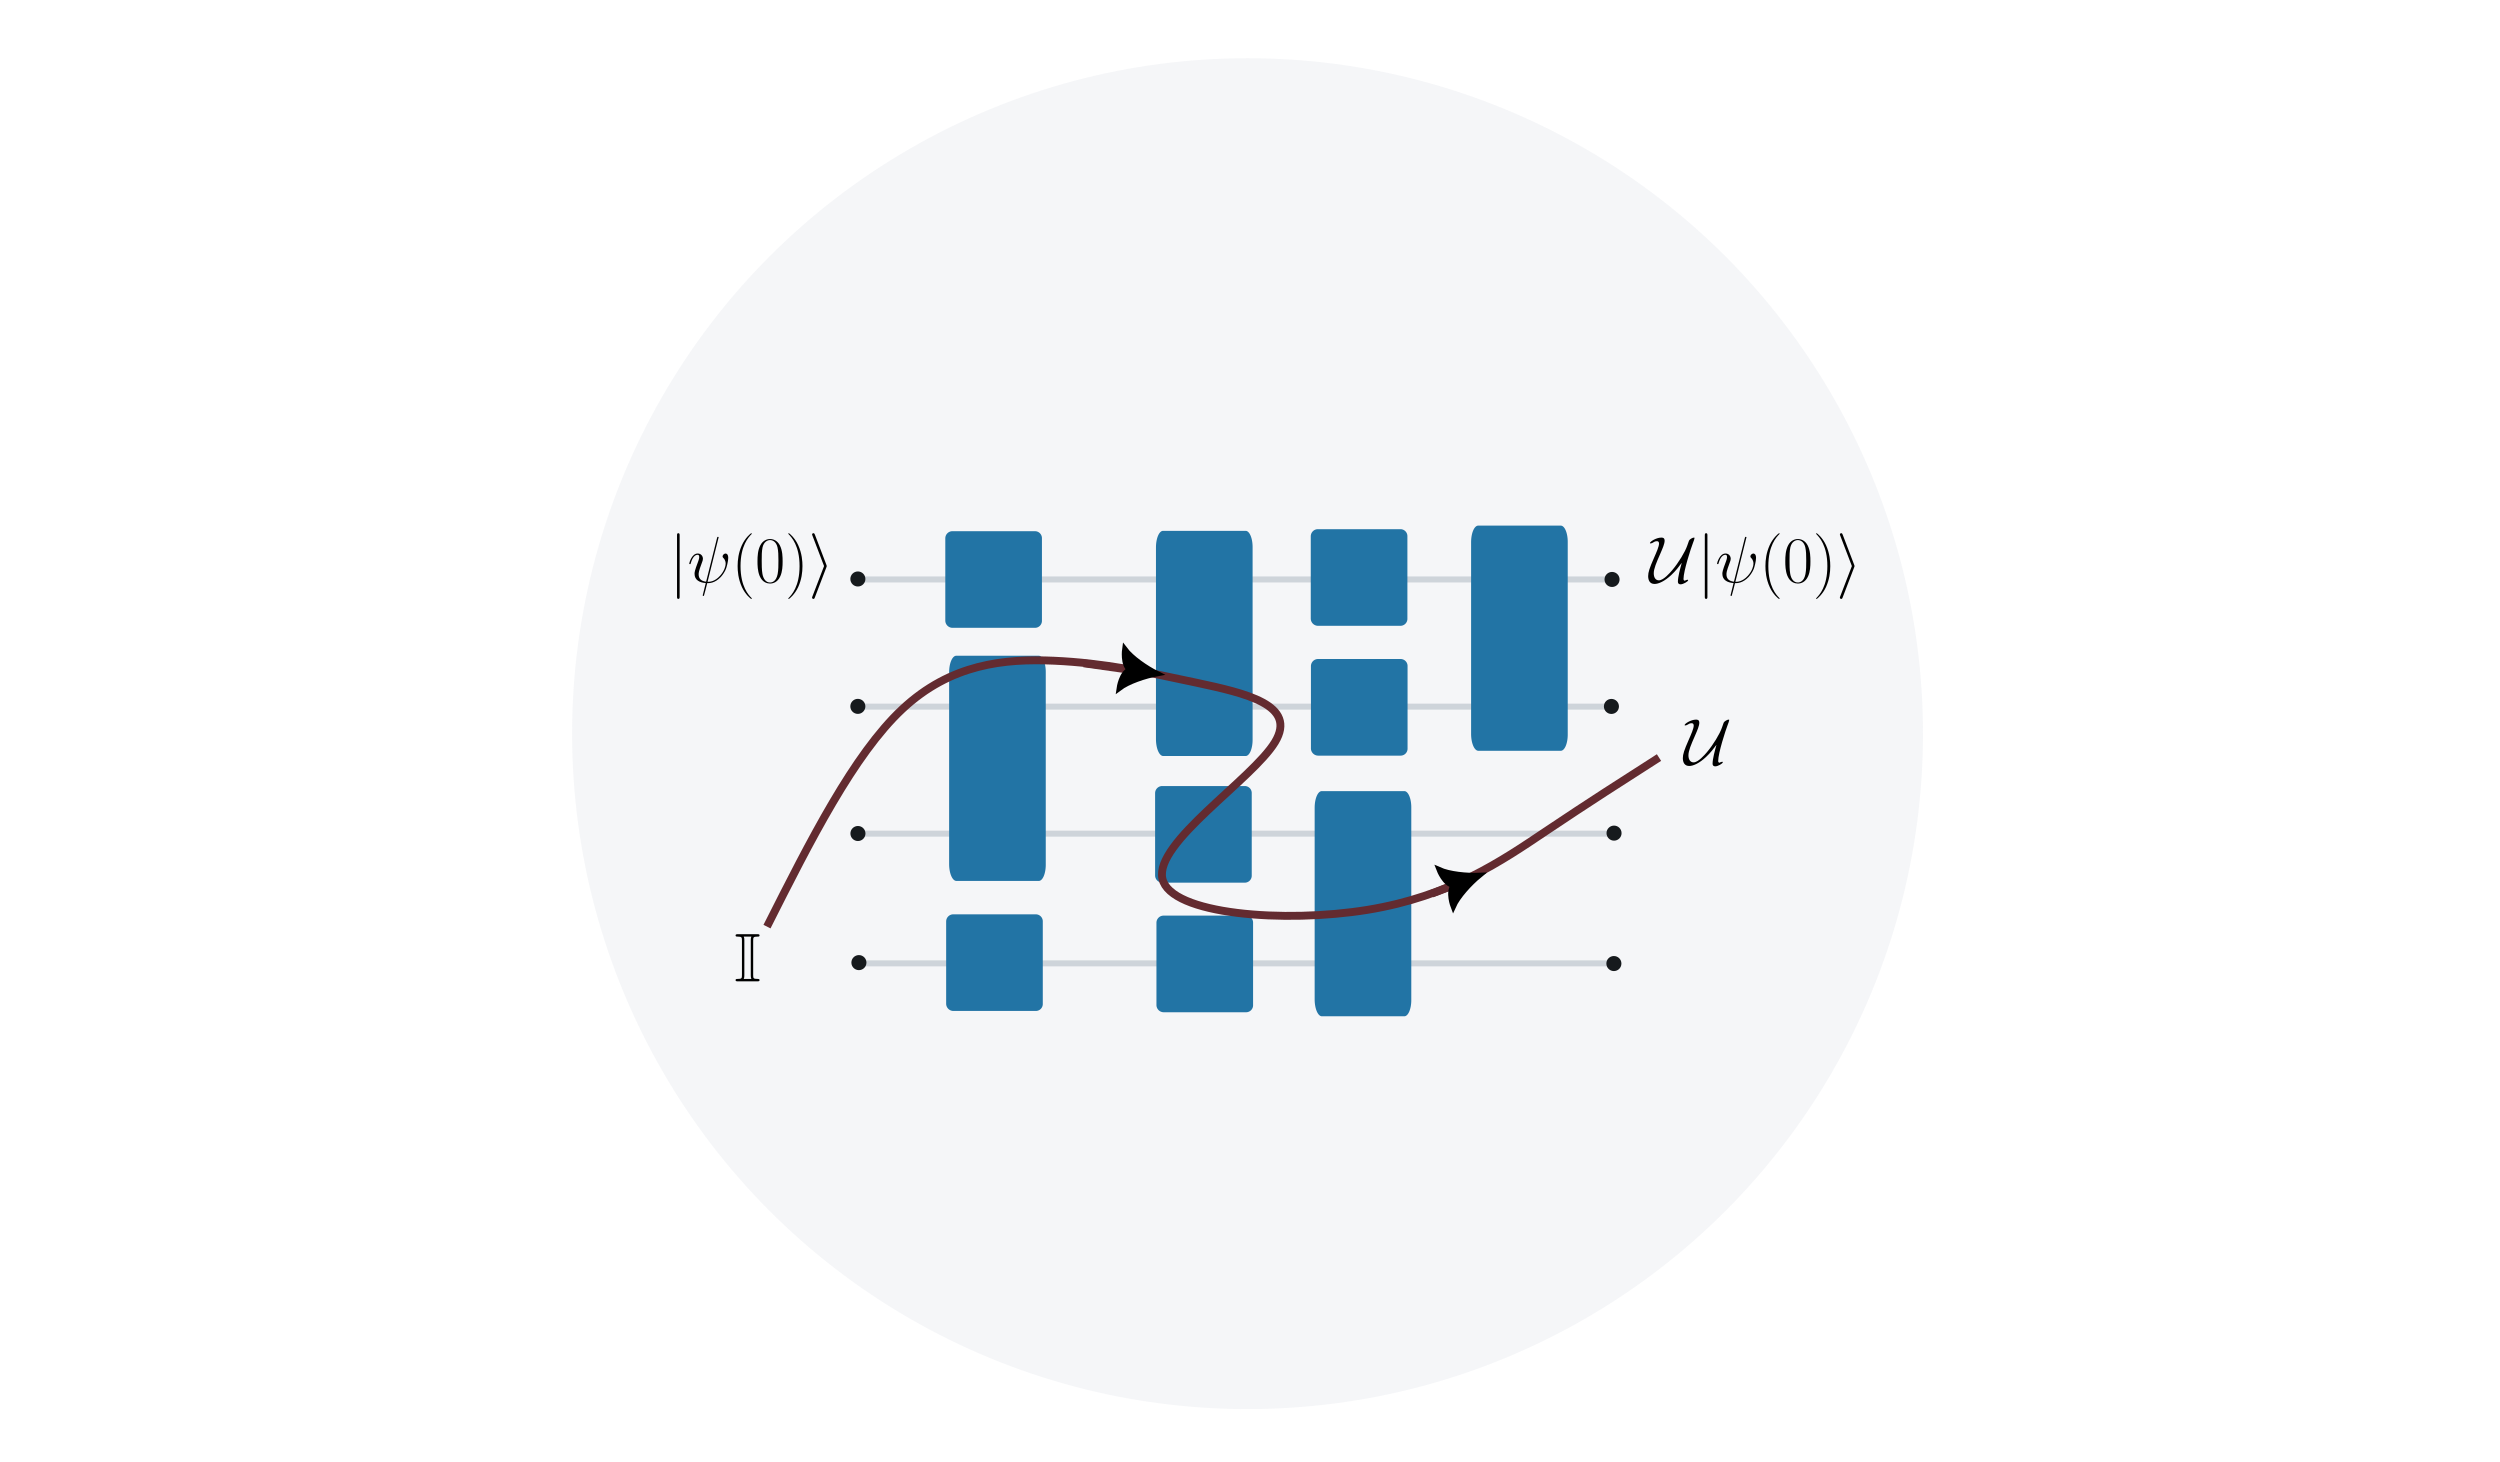 <?xml version="1.0" encoding="UTF-8" standalone="no"?>
<!-- Created with Inkscape (http://www.inkscape.org/) -->

<svg
   width="1255.509"
   height="734.244"
   viewBox="0 0 1255.509 734.244"
   version="1.1"
   id="svg1"
   sodipodi:docname="Circuit Complexity.svg"
   inkscape:version="1.3 (0e150ed6c4, 2023-07-21)"
   xmlns:inkscape="http://www.inkscape.org/namespaces/inkscape"
   xmlns:sodipodi="http://sodipodi.sourceforge.net/DTD/sodipodi-0.dtd"
   xmlns="http://www.w3.org/2000/svg"
   xmlns:svg="http://www.w3.org/2000/svg">
  <sodipodi:namedview
     id="namedview1"
     pagecolor="#ffffff"
     bordercolor="#999999"
     borderopacity="1"
     inkscape:showpageshadow="2"
     inkscape:pageopacity="0"
     inkscape:pagecheckerboard="0"
     inkscape:deskcolor="#d1d1d1"
     inkscape:zoom="1.1072617"
     inkscape:cx="628.12613"
     inkscape:cy="367.12189"
     inkscape:window-width="1920"
     inkscape:window-height="1009"
     inkscape:window-x="-8"
     inkscape:window-y="-8"
     inkscape:window-maximized="1"
     inkscape:current-layer="svg1" />
  <defs
     id="defs1">
    <marker
       style="overflow:visible"
       id="marker62"
       refX="0"
       refY="0"
       orient="auto-start-reverse"
       markerWidth="1"
       markerHeight="1"
       viewBox="0 0 1 1"
       preserveAspectRatio="xMidYMid">
      <path
         transform="scale(0.5)"
         style="fill:context-stroke;fill-rule:evenodd;stroke:context-stroke;stroke-width:1pt"
         d="m 6,0 c -3,1 -7,3 -9,5 0,0 0,-4 2,-5 -2,-1 -2,-5 -2,-5 2,2 6,4 9,5 z"
         id="path62" />
    </marker>
    <marker
       style="overflow:visible"
       id="ArrowTriangleStylized"
       refX="0"
       refY="0"
       orient="auto-start-reverse"
       markerWidth="1"
       markerHeight="1"
       viewBox="0 0 1 1"
       preserveAspectRatio="xMidYMid">
      <path
         transform="scale(0.5)"
         style="fill:context-stroke;fill-rule:evenodd;stroke:context-stroke;stroke-width:1pt"
         d="m 6,0 c -3,1 -7,3 -9,5 0,0 0,-4 2,-5 -2,-1 -2,-5 -2,-5 2,2 6,4 9,5 z"
         id="path4" />
    </marker>
  </defs>
  <circle
     style="fill:#e9ecef;fill-opacity:1;stroke:none;stroke-width:2.035;stroke-opacity:1;opacity:0.438"
     id="path2"
     cx="626.524"
     cy="368.446"
     r="339.208" />
  <g
     id="g35"
     transform="translate(362.322,78.891)">
    <path
       style="fill:#adb5bd;stroke:#ced4da;stroke-width:3.018;stroke-miterlimit:3.9;stroke-opacity:1"
       d="M 69.511,212.115 H 447.464"
       id="path1" />
    <path
       style="fill:#adb5bd;stroke:#ced4da;stroke-width:3.013;stroke-miterlimit:3.9;stroke-opacity:1"
       d="M 69.511,339.768 H 446.587"
       id="path1-6" />
    <path
       style="fill:#adb5bd;stroke:#ced4da;stroke-width:3.013;stroke-miterlimit:3.9;stroke-opacity:1"
       d="M 69.511,275.979 H 446.587"
       id="path1-7" />
    <path
       d="m 38.816,34.025 v 11.8 a 1.044,1.044 45 0 0 1.044,1.044 h 11.824 a 0.998,0.998 135 0 0 0.998,-0.998 V 34.004 a 1,1 45 0 0 -1,-1 H 39.838 a 1.021,1.021 135 0 0 -1.021,1.021 z"
       style="fill:#2274a5;fill-opacity:1;stroke-width:0.929;stroke-miterlimit:3.9"
       id="path2-7"
       transform="matrix(3.5,0,0,3.5,-23.445,72.364)" />
    <path
       d="m 38.816,34.025 v 11.8 a 1.044,1.044 45 0 0 1.044,1.044 h 11.824 a 0.998,0.998 135 0 0 0.998,-0.998 V 34.004 a 1,1 45 0 0 -1,-1 H 39.838 a 1.021,1.021 135 0 0 -1.021,1.021 z"
       style="fill:#2274a5;fill-opacity:1;stroke-width:0.929;stroke-miterlimit:3.9"
       id="path2-8"
       transform="matrix(3.5,0,0,3.5,81.919,200.346)" />
    <path
       style="fill:#adb5bd;stroke:#ced4da;stroke-width:3.013;stroke-miterlimit:3.9;stroke-opacity:1"
       d="M 70.388,404.916 H 447.464"
       id="path1-7-1" />
    <path
       d="m 38.816,34.025 v 11.8 a 1.044,1.044 45 0 0 1.044,1.044 h 11.824 a 0.998,0.998 135 0 0 0.998,-0.998 V 34.004 a 1,1 45 0 0 -1,-1 H 39.838 a 1.021,1.021 135 0 0 -1.021,1.021 z"
       style="fill:#2274a5;fill-opacity:1;stroke-width:0.929;stroke-miterlimit:3.9"
       id="path2-8-4"
       transform="matrix(3.5,0,0,8.156,-21.523,-18.749)" />
    <path
       d="m 38.816,34.025 v 11.8 a 1.044,1.044 45 0 0 1.044,1.044 h 11.824 a 0.998,0.998 135 0 0 0.998,-0.998 V 34.004 a 1,1 45 0 0 -1,-1 H 39.838 a 1.021,1.021 135 0 0 -1.021,1.021 z"
       style="fill:#2274a5;fill-opacity:1;stroke-width:0.929;stroke-miterlimit:3.9"
       id="path2-5"
       transform="matrix(3.5,0,0,3.5,-23.017,264.776)" />
    <path
       d="m 38.816,34.025 v 11.8 a 1.044,1.044 45 0 0 1.044,1.044 h 11.824 a 0.998,0.998 135 0 0 0.998,-0.998 V 34.004 a 1,1 45 0 0 -1,-1 H 39.838 a 1.021,1.021 135 0 0 -1.021,1.021 z"
       style="fill:#2274a5;fill-opacity:1;stroke-width:0.929;stroke-miterlimit:3.9"
       id="path2-8-3"
       transform="matrix(3.5,0,0,3.5,82.593,265.422)" />
    <path
       d="m 38.816,34.025 v 11.8 a 1.044,1.044 45 0 0 1.044,1.044 h 11.824 a 0.998,0.998 135 0 0 0.998,-0.998 V 34.004 a 1,1 45 0 0 -1,-1 H 39.838 a 1.021,1.021 135 0 0 -1.021,1.021 z"
       style="fill:#2274a5;fill-opacity:1;stroke-width:0.929;stroke-miterlimit:3.9"
       id="path2-8-4-8"
       transform="matrix(3.5,0,0,8.156,82.352,-81.483)" />
    <path
       d="m 38.816,34.025 v 11.8 a 1.044,1.044 45 0 0 1.044,1.044 h 11.824 a 0.998,0.998 135 0 0 0.998,-0.998 V 34.004 a 1,1 45 0 0 -1,-1 H 39.838 a 1.021,1.021 135 0 0 -1.021,1.021 z"
       style="fill:#2274a5;fill-opacity:1;stroke-width:0.929;stroke-miterlimit:3.9"
       id="path2-8-43"
       transform="matrix(3.5,0,0,3.5,160.174,136.551)" />
    <path
       d="m 38.816,34.025 v 11.8 a 1.044,1.044 45 0 0 1.044,1.044 h 11.824 a 0.998,0.998 135 0 0 0.998,-0.998 V 34.004 a 1,1 45 0 0 -1,-1 H 39.838 a 1.021,1.021 135 0 0 -1.021,1.021 z"
       style="fill:#2274a5;fill-opacity:1;stroke-width:0.929;stroke-miterlimit:3.9"
       id="path2-8-6"
       transform="matrix(3.5,0,0,3.5,160.092,71.348)" />
    <path
       d="m 38.816,34.025 v 11.8 a 1.044,1.044 45 0 0 1.044,1.044 h 11.824 a 0.998,0.998 135 0 0 0.998,-0.998 V 34.004 a 1,1 45 0 0 -1,-1 H 39.838 a 1.021,1.021 135 0 0 -1.021,1.021 z"
       style="fill:#2274a5;fill-opacity:1;stroke-width:0.929;stroke-miterlimit:3.9"
       id="path2-8-4-8-7"
       transform="matrix(3.5,0,0,8.156,162.047,49.231)" />
    <path
       d="m 38.816,34.025 v 11.8 a 1.044,1.044 45 0 0 1.044,1.044 h 11.824 a 0.998,0.998 135 0 0 0.998,-0.998 V 34.004 a 1,1 45 0 0 -1,-1 H 39.838 a 1.021,1.021 135 0 0 -1.021,1.021 z"
       style="fill:#2274a5;fill-opacity:1;stroke-width:0.929;stroke-miterlimit:3.9"
       id="path2-8-4-8-7-2"
       transform="matrix(3.5,0,0,8.156,240.613,-84.104)" />
    <circle
       style="fill:#161a1d;fill-opacity:0.996;stroke:none;stroke-width:2.041;stroke-miterlimit:3.9;stroke-dasharray:none;stroke-opacity:1"
       id="path1877"
       cx="68.505"
       cy="211.874"
       r="3.78" />
    <circle
       style="fill:#161a1d;fill-opacity:0.996;stroke:none;stroke-width:2.041;stroke-miterlimit:3.9;stroke-dasharray:none;stroke-opacity:1"
       id="path1877-7"
       cx="68.491"
       cy="275.851"
       r="3.78" />
    <circle
       style="fill:#161a1d;fill-opacity:0.996;stroke:none;stroke-width:2.041;stroke-miterlimit:3.9;stroke-dasharray:none;stroke-opacity:1"
       id="path1877-0"
       cx="68.538"
       cy="339.702"
       r="3.78" />
    <circle
       style="fill:#161a1d;fill-opacity:0.996;stroke:none;stroke-width:2.041;stroke-miterlimit:3.9;stroke-dasharray:none;stroke-opacity:1"
       id="path1877-2"
       cx="69.026"
       cy="404.536"
       r="3.78" />
    <circle
       style="fill:#161a1d;fill-opacity:0.996;stroke:none;stroke-width:2.041;stroke-miterlimit:3.9;stroke-dasharray:none;stroke-opacity:1"
       id="path1877-6"
       cx="447.256"
       cy="212.112"
       r="3.78" />
    <circle
       style="fill:#161a1d;fill-opacity:0.996;stroke:none;stroke-width:2.041;stroke-miterlimit:3.9;stroke-dasharray:none;stroke-opacity:1"
       id="path1877-05"
       cx="446.94"
       cy="275.882"
       r="3.78" />
    <circle
       style="fill:#161a1d;fill-opacity:0.996;stroke:none;stroke-width:2.041;stroke-miterlimit:3.9;stroke-dasharray:none;stroke-opacity:1"
       id="path1877-3"
       cx="448.256"
       cy="339.51"
       r="3.78" />
    <circle
       style="fill:#161a1d;fill-opacity:0.996;stroke:none;stroke-width:2.041;stroke-miterlimit:3.9;stroke-dasharray:none;stroke-opacity:1"
       id="path1877-73"
       cx="448.177"
       cy="405.008"
       r="3.78" />
  </g>
  <path
     style="fill:none;stroke:#632b30;stroke-width:3.968;stroke-miterlimit:3.9;stroke-dasharray:none;stroke-opacity:1"
     d="m 385.183,465.355 c 21.773,-43.182 43.545,-86.365 67.949,-109.226 24.404,-22.861 51.438,-25.401 76.204,-24.313 24.767,1.089 47.265,5.806 71.668,11.068 24.404,5.262 50.712,11.068 39.281,29.847 -11.431,18.779 -60.6,50.53 -56.517,68.584 4.083,18.053 61.416,22.408 103.057,15.604 41.64,-6.804 67.586,-24.766 89.358,-39.372 21.773,-14.606 39.372,-25.855 56.972,-37.104"
     id="path36" />
  <g
     transform="translate(369.399,469.166)"
     id="g48">
    <g
       fill="#000000"
       fill-opacity="1"
       id="g2"
       transform="matrix(1.333,0,0,1.333,-3.345,-2.781)">
      <g
         id="use1"
         transform="translate(1.993,19.836)">
        <path
           d="m 7.156,-15.359 c 0,-1.219 0.078,-1.484 1.594,-1.484 0.391,0 0.812,0 0.812,-0.438 C 9.562,-17.75 9.172,-17.75 8.703,-17.75 H 1.406 c -0.469,0 -0.891,0 -0.891,0.469 0,0.438 0.438,0.438 0.859,0.438 1.469,0 1.547,0.266 1.547,1.484 v 12.969 c 0,1.25 -0.078,1.484 -1.594,1.484 -0.344,0 -0.812,0 -0.812,0.438 C 0.516,0 0.938,0 1.406,0 H 8.703 C 9.172,0 9.562,0 9.562,-0.469 c 0,-0.438 -0.438,-0.438 -0.734,-0.438 -1.578,0 -1.672,-0.203 -1.672,-1.484 z m -3.328,-0.062 c 0,-0.375 0,-0.953 -0.234,-1.422 H 6.484 C 6.25,-16.375 6.25,-15.797 6.25,-15.422 v 13.094 c 0,0.391 0,0.953 0.234,1.422 H 3.594 C 3.828,-1.375 3.828,-1.938 3.828,-2.328 Z m 0,0"
           id="path48" />
      </g>
    </g>
  </g>
  <g
     transform="translate(845.131,361.391)"
     id="g51">
    <g
       fill="#000000"
       fill-opacity="1"
       id="g50"
       transform="matrix(1.333,0,0,1.333,-2.095,-2.678)">
      <g
         id="g49"
         transform="translate(1.993,18.93)">
        <path
           d="m 12.219,-7.328 c -0.578,2.078 -1.438,5.141 -1.438,7.062 0,0.656 0.422,0.953 1.016,0.953 0.984,0 2.844,-1.062 2.844,-1.562 0,-0.109 -0.125,-0.172 -0.25,-0.172 -0.297,0 -0.734,0.234 -1.016,0.375 -0.312,-0.047 -0.484,-0.297 -0.484,-0.641 0,-3.031 2.828,-11.703 3.547,-13.531 0.297,-0.688 0.609,-1.703 0.609,-1.906 0,-0.172 -0.141,-0.172 -0.25,-0.172 -0.516,0 -1.625,0.672 -1.828,1.141 -0.328,0.859 -0.375,0.984 -0.672,1.906 -0.812,2.359 -3.266,6.438 -5.719,9.312 -0.766,0.875 -3.203,3.75 -4.953,3.75 -1.203,0 -1.938,-1.016 -1.938,-2.656 0,-1.734 0.969,-3.969 2.453,-7.359 0.891,-2.031 1.641,-3.797 1.641,-4.906 0,-1.172 -0.797,-1.188 -1.25,-1.188 -1.906,0 -4.281,1.531 -4.281,2.047 0,0.156 0.172,0.156 0.266,0.156 0.297,0 0.75,-0.203 1.141,-0.469 0.172,-0.125 0.578,-0.375 1.25,-0.375 0.531,0 0.766,0.344 0.766,0.891 0,1.094 -0.891,3.125 -1.938,5.5 -1.641,3.719 -2.156,5.312 -2.156,6.75 0,1.625 0.641,2.969 2.406,2.969 1.531,0 3.797,-1.016 6.312,-3.375 1.719,-1.609 2.828,-3.094 3.891,-4.531 z m 0,0"
           id="path49" />
      </g>
    </g>
  </g>
  <g
     transform="translate(827.713,267.769)"
     id="g59">
    <g
       fill="#000000"
       fill-opacity="1"
       id="g53"
       transform="matrix(1.333,0,0,1.333,-2.095,-2.673)">
      <g
         id="g52"
         transform="translate(1.993,20.583)">
        <path
           d="m 12.219,-7.328 c -0.578,2.078 -1.438,5.141 -1.438,7.062 0,0.656 0.422,0.953 1.016,0.953 0.984,0 2.844,-1.062 2.844,-1.562 0,-0.109 -0.125,-0.172 -0.25,-0.172 -0.297,0 -0.734,0.234 -1.016,0.375 -0.312,-0.047 -0.484,-0.297 -0.484,-0.641 0,-3.031 2.828,-11.703 3.547,-13.531 0.297,-0.688 0.609,-1.703 0.609,-1.906 0,-0.172 -0.141,-0.172 -0.25,-0.172 -0.516,0 -1.625,0.672 -1.828,1.141 -0.328,0.859 -0.375,0.984 -0.672,1.906 -0.812,2.359 -3.266,6.438 -5.719,9.312 -0.766,0.875 -3.203,3.75 -4.953,3.75 -1.203,0 -1.938,-1.016 -1.938,-2.656 0,-1.734 0.969,-3.969 2.453,-7.359 0.891,-2.031 1.641,-3.797 1.641,-4.906 0,-1.172 -0.797,-1.188 -1.25,-1.188 -1.906,0 -4.281,1.531 -4.281,2.047 0,0.156 0.172,0.156 0.266,0.156 0.297,0 0.75,-0.203 1.141,-0.469 0.172,-0.125 0.578,-0.375 1.25,-0.375 0.531,0 0.766,0.344 0.766,0.891 0,1.094 -0.891,3.125 -1.938,5.5 -1.641,3.719 -2.156,5.312 -2.156,6.75 0,1.625 0.641,2.969 2.406,2.969 1.531,0 3.797,-1.016 6.312,-3.375 1.719,-1.609 2.828,-3.094 3.891,-4.531 z m 0,0"
           id="path51" />
      </g>
    </g>
    <g
       fill="#000000"
       fill-opacity="1"
       id="g9"
       transform="matrix(1.333,0,0,1.333,-2.095,-2.673)">
      <g
         id="g54"
         transform="translate(19.959,20.583)">
        <path
           d="m 3.938,-17.688 c 0,-0.453 0,-0.891 -0.5,-0.891 -0.484,0 -0.484,0.438 -0.484,0.891 V 5.297 c 0,0.453 0,0.891 0.484,0.891 0.5,0 0.5,-0.438 0.5,-0.891 z m 0,0"
           id="path53" />
      </g>
    </g>
    <g
       fill="#000000"
       fill-opacity="1"
       id="g56"
       transform="matrix(1.333,0,0,1.333,-2.095,-2.673)">
      <g
         id="g55"
         transform="translate(26.852,20.583)">
        <path
           d="m 11.641,-16.609 c 0,-0.016 0.109,-0.344 0.109,-0.359 0,-0.234 -0.203,-0.234 -0.281,-0.234 -0.219,0 -0.25,0.125 -0.344,0.5 l -4.094,16.406 c -2.047,-0.25 -2.812,-1.297 -2.812,-2.781 0,-0.547 0,-1.109 1.156,-4.188 0.328,-0.891 0.453,-1.203 0.453,-1.656 0,-1.109 -0.797,-2 -1.969,-2 -2.266,0 -3.188,3.594 -3.188,3.781 0,0.109 0.094,0.234 0.266,0.234 0.234,0 0.25,-0.109 0.344,-0.453 0.609,-2.156 1.594,-3.078 2.516,-3.078 0.219,0 0.641,0.031 0.641,0.828 0,0.094 0,0.641 -0.422,1.734 -1.344,3.516 -1.344,4.062 -1.344,4.625 0,2.375 1.984,3.297 4.219,3.469 C 6.688,0.984 6.516,1.781 6.312,2.547 5.922,4.047 5.75,4.734 5.75,4.828 5.75,5.062 5.953,5.062 6.016,5.062 c 0.062,0 0.156,0 0.203,-0.109 C 6.312,4.859 7.328,0.688 7.438,0.25 c 0.906,0 2.875,0 5.109,-2.312 0.812,-0.891 1.547,-2.031 1.969,-3.094 0.25,-0.641 0.844,-2.844 0.844,-4.109 0,-1.484 -0.734,-1.656 -0.984,-1.656 -0.594,0 -1.141,0.594 -1.141,1.078 0,0.297 0.172,0.469 0.266,0.578 0.234,0.219 0.891,0.891 0.891,2.172 0,0.906 -0.484,2.734 -2.078,4.516 C 10.234,-0.25 8.328,-0.25 7.578,-0.25 Z m 0,0"
           id="path54" />
      </g>
    </g>
    <g
       fill="#000000"
       fill-opacity="1"
       id="g12"
       transform="matrix(1.333,0,0,1.333,-2.095,-2.673)">
      <g
         id="g57"
         transform="translate(43.52,20.583)">
        <path
           d="m 7.578,6.047 c 0,-0.031 0,-0.078 -0.062,-0.156 -1.141,-1.156 -4.188,-4.328 -4.188,-12.062 0,-7.734 2.984,-10.875 4.203,-12.109 0,-0.031 0.047,-0.078 0.047,-0.156 0,-0.078 -0.062,-0.125 -0.172,-0.125 -0.266,0 -2.375,1.828 -3.594,4.562 -1.234,2.75 -1.578,5.422 -1.578,7.812 0,1.781 0.172,4.797 1.656,8 1.188,2.578 3.219,4.375 3.516,4.375 0.125,0 0.172,-0.047 0.172,-0.141 z m 0,0"
           id="path56" />
      </g>
      <g
         id="g58"
         transform="translate(52.297,20.583)">
        <path
           d="m 10.406,-7.953 c 0,-1.516 -0.016,-4.094 -1.062,-6.078 -0.922,-1.734 -2.375,-2.344 -3.672,-2.344 -1.188,0 -2.703,0.547 -3.641,2.328 -0.984,1.859 -1.094,4.156 -1.094,6.094 0,1.406 0.031,3.562 0.797,5.453 1.062,2.547 2.969,2.891 3.938,2.891 1.141,0 2.875,-0.469 3.891,-2.812 0.75,-1.719 0.844,-3.719 0.844,-5.531 z M 5.672,0 C 4.094,0 3.141,-1.359 2.797,-3.25 2.531,-4.703 2.531,-6.844 2.531,-8.234 c 0,-1.906 0,-3.484 0.312,-5 0.484,-2.109 1.859,-2.75 2.828,-2.75 1.016,0 2.328,0.672 2.797,2.703 0.328,1.406 0.359,3.078 0.359,5.047 0,1.625 0,3.594 -0.297,5.062 C 8,-0.469 6.547,0 5.672,0 Z m 0,0"
           id="path17" />
      </g>
      <g
         id="use12"
         transform="translate(63.664,20.583)">
        <path
           d="m 6.516,-6.172 c 0,-1.781 -0.172,-4.812 -1.656,-8 C 3.672,-16.75 1.641,-18.562 1.344,-18.562 c -0.078,0 -0.172,0.031 -0.172,0.156 0,0.047 0.016,0.062 0.047,0.125 1.188,1.234 4.203,4.375 4.203,12.094 0,7.719 -3,10.875 -4.203,12.109 C 1.188,5.969 1.172,6 1.172,6.047 c 0,0.125 0.094,0.141 0.172,0.141 0.266,0 2.375,-1.828 3.594,-4.547 1.234,-2.75 1.578,-5.438 1.578,-7.812 z m 0,0"
           id="path18" />
      </g>
    </g>
    <g
       fill="#000000"
       fill-opacity="1"
       id="g13"
       transform="matrix(1.333,0,0,1.333,-2.095,-2.673)">
      <g
         id="use13"
         transform="translate(72.443,20.583)">
        <path
           d="m 6.766,-5.781 c 0.125,-0.297 0.125,-0.344 0.125,-0.406 0,-0.078 0,-0.125 -0.125,-0.422 l -4.344,-11.406 c -0.141,-0.422 -0.297,-0.562 -0.562,-0.562 -0.266,0 -0.5,0.219 -0.5,0.484 0,0.078 0,0.125 0.125,0.406 L 5.875,-6.188 1.484,5.25 c -0.125,0.281 -0.125,0.328 -0.125,0.453 0,0.266 0.234,0.484 0.5,0.484 C 2.188,6.188 2.281,5.953 2.375,5.703 Z m 0,0"
           id="path19" />
      </g>
    </g>
  </g>
  <g
     transform="translate(340.005,267.769)"
     id="g60">
    <g
       fill="#000000"
       fill-opacity="1"
       id="g7"
       transform="matrix(1.333,0,0,1.333,-6.595,-2.673)">
      <g
         id="use6"
         transform="translate(1.993,20.583)">
        <path
           d="m 3.938,-17.688 c 0,-0.453 0,-0.891 -0.5,-0.891 -0.484,0 -0.484,0.438 -0.484,0.891 V 5.297 c 0,0.453 0,0.891 0.484,0.891 0.5,0 0.5,-0.438 0.5,-0.891 z m 0,0"
           id="path11" />
      </g>
    </g>
    <g
       fill="#000000"
       fill-opacity="1"
       id="g8"
       transform="matrix(1.333,0,0,1.333,-6.595,-2.673)">
      <g
         id="use7"
         transform="translate(8.878,20.583)">
        <path
           d="m 11.641,-16.609 c 0,-0.016 0.109,-0.344 0.109,-0.359 0,-0.234 -0.203,-0.234 -0.281,-0.234 -0.219,0 -0.25,0.125 -0.344,0.5 l -4.094,16.406 c -2.047,-0.25 -2.812,-1.297 -2.812,-2.781 0,-0.547 0,-1.109 1.156,-4.188 0.328,-0.891 0.453,-1.203 0.453,-1.656 0,-1.109 -0.797,-2 -1.969,-2 -2.266,0 -3.188,3.594 -3.188,3.781 0,0.109 0.094,0.234 0.266,0.234 0.234,0 0.25,-0.109 0.344,-0.453 0.609,-2.156 1.594,-3.078 2.516,-3.078 0.219,0 0.641,0.031 0.641,0.828 0,0.094 0,0.641 -0.422,1.734 -1.344,3.516 -1.344,4.062 -1.344,4.625 0,2.375 1.984,3.297 4.219,3.469 C 6.688,0.984 6.516,1.781 6.312,2.547 5.922,4.047 5.75,4.734 5.75,4.828 5.75,5.062 5.953,5.062 6.016,5.062 c 0.062,0 0.156,0 0.203,-0.109 C 6.312,4.859 7.328,0.688 7.438,0.25 c 0.906,0 2.875,0 5.109,-2.312 0.812,-0.891 1.547,-2.031 1.969,-3.094 0.25,-0.641 0.844,-2.844 0.844,-4.109 0,-1.484 -0.734,-1.656 -0.984,-1.656 -0.594,0 -1.141,0.594 -1.141,1.078 0,0.297 0.172,0.469 0.266,0.578 0.234,0.219 0.891,0.891 0.891,2.172 0,0.906 -0.484,2.734 -2.078,4.516 C 10.234,-0.25 8.328,-0.25 7.578,-0.25 Z m 0,0"
           id="path12" />
      </g>
    </g>
    <g
       fill="#000000"
       fill-opacity="1"
       id="g10"
       transform="matrix(1.333,0,0,1.333,-6.595,-2.673)">
      <g
         id="use8"
         transform="translate(25.546,20.583)">
        <path
           d="m 7.578,6.047 c 0,-0.031 0,-0.078 -0.062,-0.156 -1.141,-1.156 -4.188,-4.328 -4.188,-12.062 0,-7.734 2.984,-10.875 4.203,-12.109 0,-0.031 0.047,-0.078 0.047,-0.156 0,-0.078 -0.062,-0.125 -0.172,-0.125 -0.266,0 -2.375,1.828 -3.594,4.562 -1.234,2.75 -1.578,5.422 -1.578,7.812 0,1.781 0.172,4.797 1.656,8 1.188,2.578 3.219,4.375 3.516,4.375 0.125,0 0.172,-0.047 0.172,-0.141 z m 0,0"
           id="path13" />
      </g>
      <g
         id="use9"
         transform="translate(34.323,20.583)">
        <path
           d="m 10.406,-7.953 c 0,-1.516 -0.016,-4.094 -1.062,-6.078 -0.922,-1.734 -2.375,-2.344 -3.672,-2.344 -1.188,0 -2.703,0.547 -3.641,2.328 -0.984,1.859 -1.094,4.156 -1.094,6.094 0,1.406 0.031,3.562 0.797,5.453 1.062,2.547 2.969,2.891 3.938,2.891 1.141,0 2.875,-0.469 3.891,-2.812 0.75,-1.719 0.844,-3.719 0.844,-5.531 z M 5.672,0 C 4.094,0 3.141,-1.359 2.797,-3.25 2.531,-4.703 2.531,-6.844 2.531,-8.234 c 0,-1.906 0,-3.484 0.312,-5 0.484,-2.109 1.859,-2.75 2.828,-2.75 1.016,0 2.328,0.672 2.797,2.703 0.328,1.406 0.359,3.078 0.359,5.047 0,1.625 0,3.594 -0.297,5.062 C 8,-0.469 6.547,0 5.672,0 Z m 0,0"
           id="path14" />
      </g>
      <g
         id="use10"
         transform="translate(45.69,20.583)">
        <path
           d="m 6.516,-6.172 c 0,-1.781 -0.172,-4.812 -1.656,-8 C 3.672,-16.75 1.641,-18.562 1.344,-18.562 c -0.078,0 -0.172,0.031 -0.172,0.156 0,0.047 0.016,0.062 0.047,0.125 1.188,1.234 4.203,4.375 4.203,12.094 0,7.719 -3,10.875 -4.203,12.109 C 1.188,5.969 1.172,6 1.172,6.047 c 0,0.125 0.094,0.141 0.172,0.141 0.266,0 2.375,-1.828 3.594,-4.547 1.234,-2.75 1.578,-5.438 1.578,-7.812 z m 0,0"
           id="path15" />
      </g>
    </g>
    <g
       fill="#000000"
       fill-opacity="1"
       id="g11"
       transform="matrix(1.333,0,0,1.333,-6.595,-2.673)">
      <g
         id="use11"
         transform="translate(54.469,20.583)">
        <path
           d="m 6.766,-5.781 c 0.125,-0.297 0.125,-0.344 0.125,-0.406 0,-0.078 0,-0.125 -0.125,-0.422 l -4.344,-11.406 c -0.141,-0.422 -0.297,-0.562 -0.562,-0.562 -0.266,0 -0.5,0.219 -0.5,0.484 0,0.078 0,0.125 0.125,0.406 L 5.875,-6.188 1.484,5.25 c -0.125,0.281 -0.125,0.328 -0.125,0.453 0,0.266 0.234,0.484 0.5,0.484 C 2.188,6.188 2.281,5.953 2.375,5.703 Z m 0,0"
           id="path16" />
      </g>
    </g>
  </g>
  <path
     style="fill:none;stroke:#632b30;stroke-width:3.968;stroke-miterlimit:3.9;stroke-dasharray:none;stroke-opacity:1;marker-end:url(#ArrowTriangleStylized)"
     d="m 544.316,333.121 25.039,3.538"
     id="path60" />
  <path
     style="fill:none;stroke:#632b30;stroke-width:3.968;stroke-miterlimit:3.9;stroke-dasharray:none;stroke-opacity:1;marker-end:url(#marker62)"
     d="m 719.041,448.789 12.791,-4.899"
     id="path61" />
</svg>
